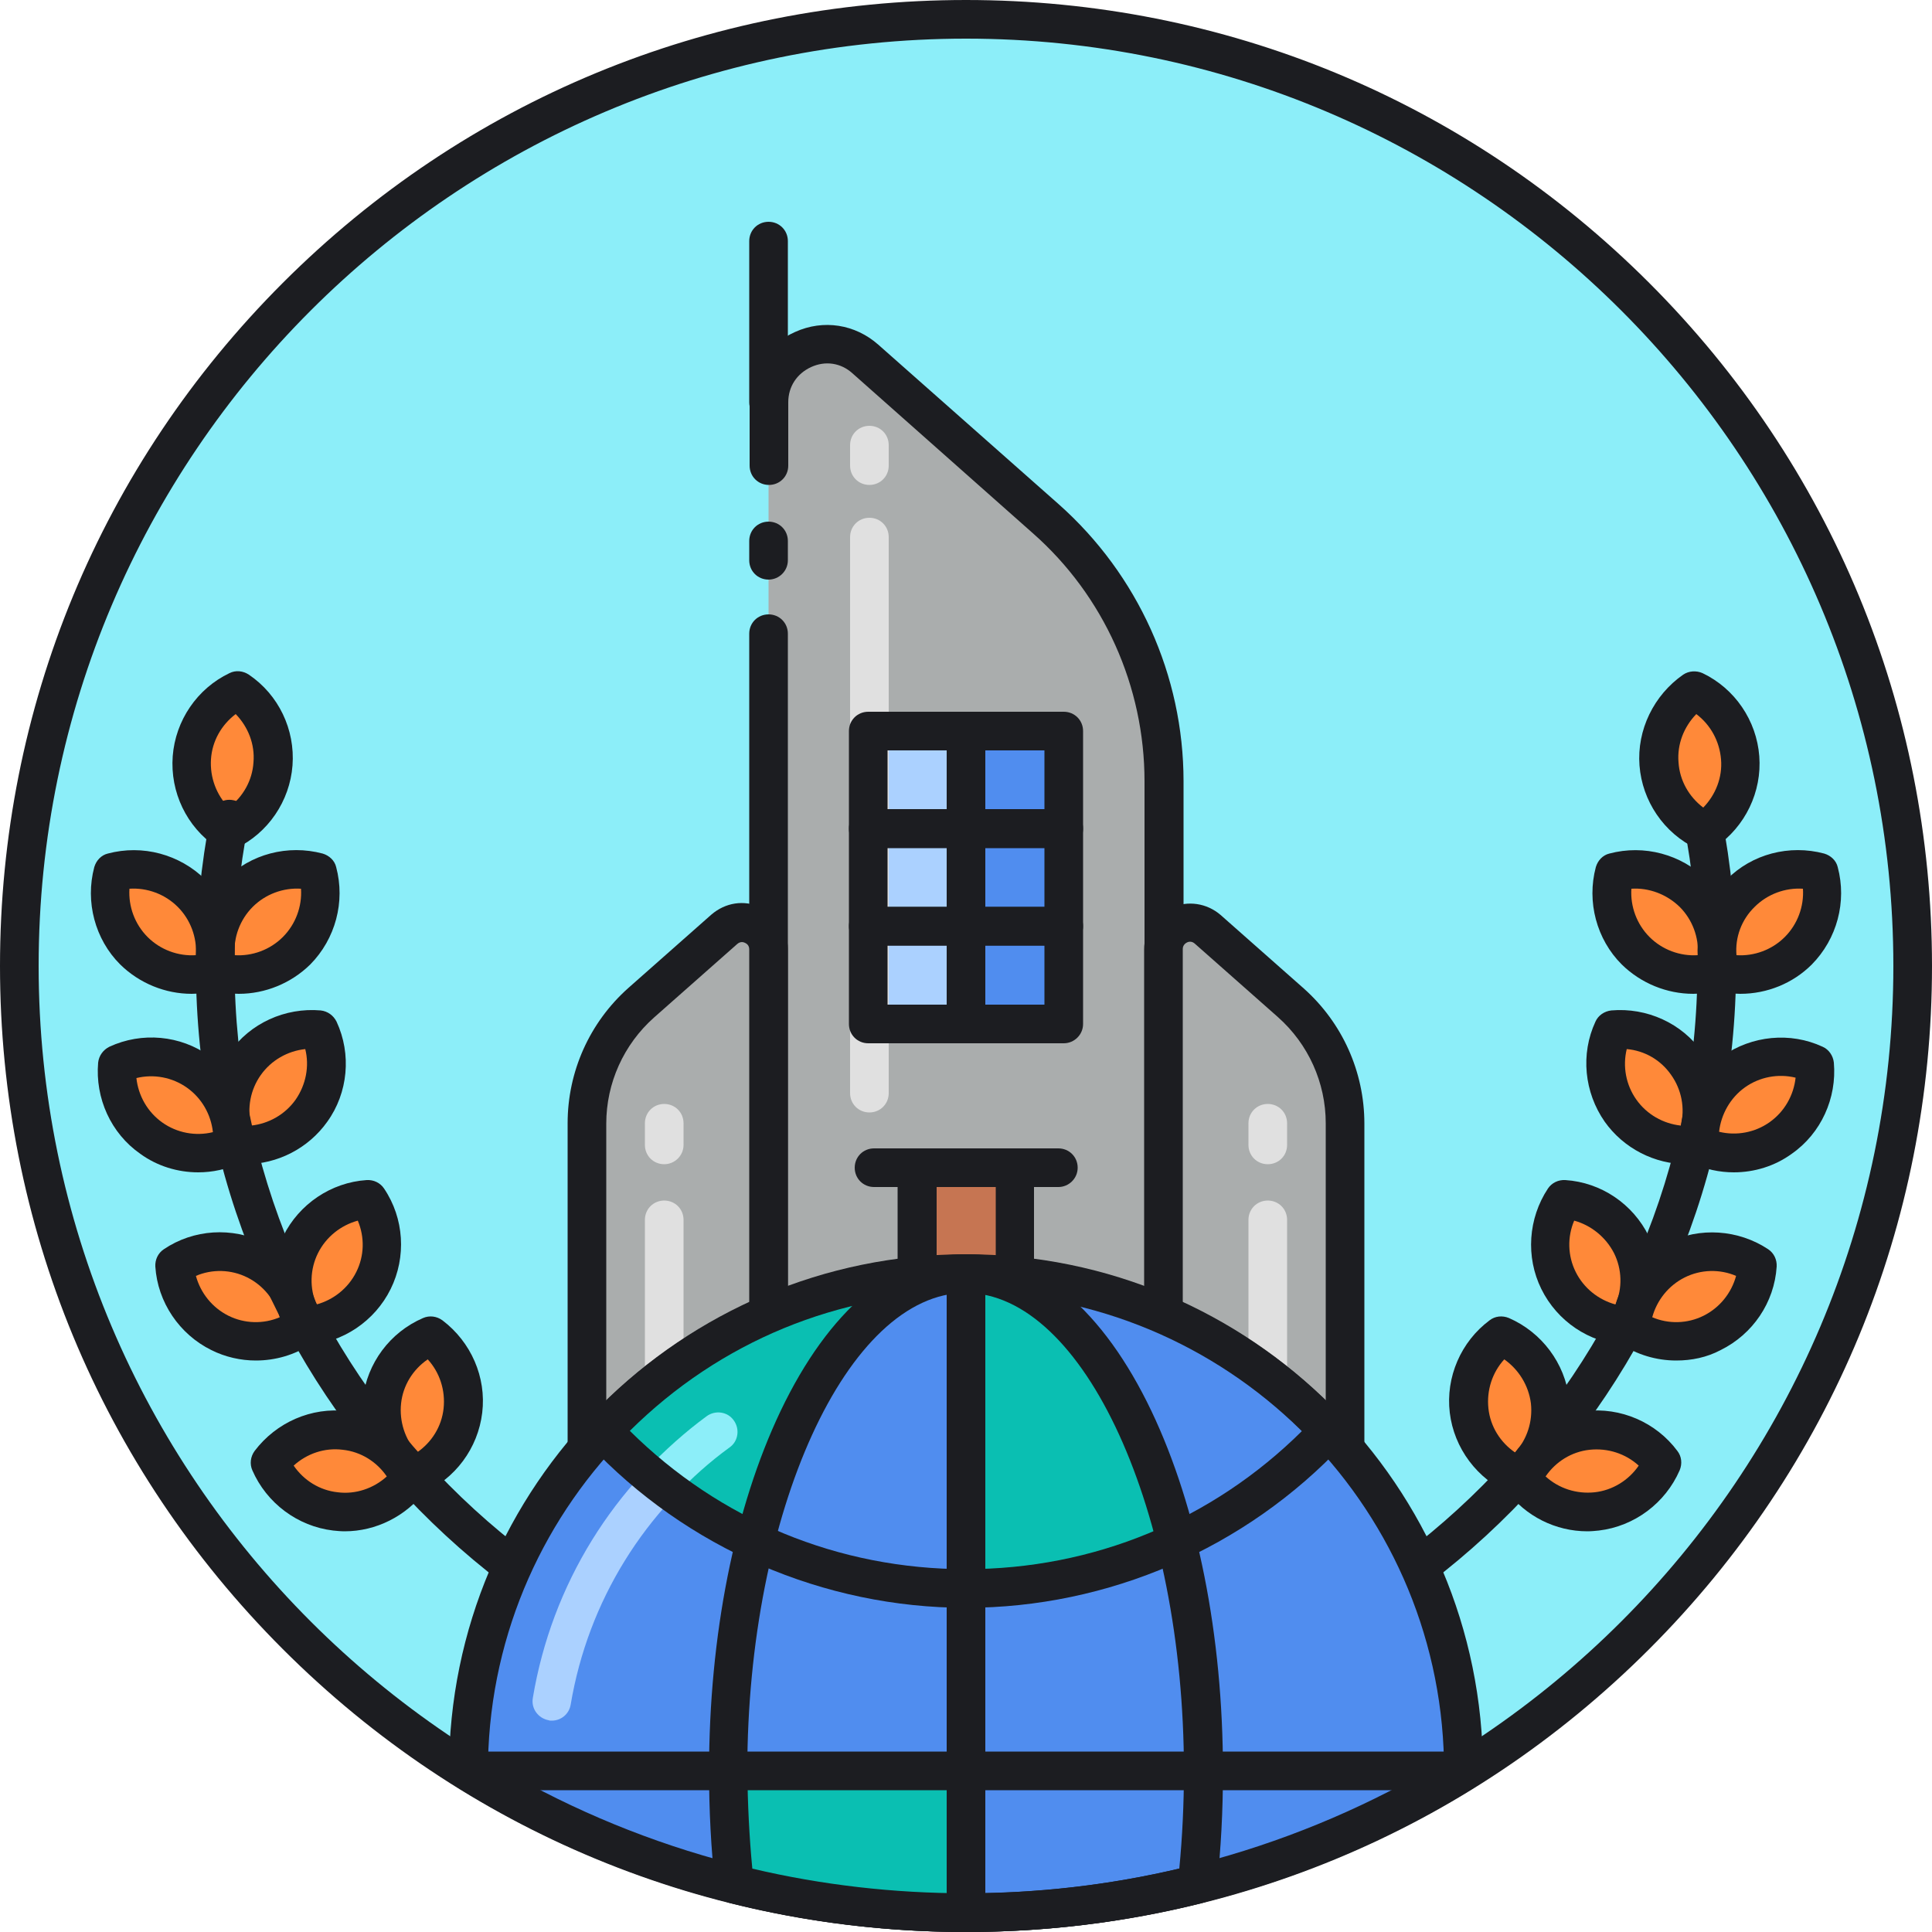 <svg xmlns="http://www.w3.org/2000/svg" viewBox="0 0 1024 1024" version="1.1"><path d="M512 512m-501.76 0a501.76 501.76 0 1 0 1003.52 0 501.76 501.76 0 1 0-1003.52 0Z" fill="#8CEEF9" p-id="9141"></path><path d="M553.984 274.842l-95.642-84.787c-19.866-17.613-50.995-3.482-50.995 22.938v481.894h209.51V414.106c-0.205-53.248-22.938-103.834-62.874-139.264z" fill="#AAADAD" p-id="9142"></path><path d="M512 387.482h51.814v51.814H512z" fill="#508DEF" p-id="9143"></path><path d="M460.186 387.482H512v51.814h-51.814z" fill="#ABD1FF" p-id="9144"></path><path d="M512 439.296h51.814v51.814H512z" fill="#508DEF" p-id="9145"></path><path d="M460.186 439.296H512v51.814h-51.814z" fill="#ABD1FF" p-id="9146"></path><path d="M512 490.906h51.814V542.72H512z" fill="#508DEF" p-id="9147"></path><path d="M460.186 490.906H512V542.72h-51.814z" fill="#ABD1FF" p-id="9148"></path><path d="M486.195 618.906h51.814v71.68h-51.814z" fill="#C67552" p-id="9149"></path><path d="M616.653 705.331H407.347c-5.734 0-10.24-4.506-10.24-10.24V335.872c0-5.734 4.506-10.24 10.24-10.24s10.24 4.506 10.24 10.24v348.979h189.03V414.106c0-50.176-21.504-98.304-59.187-131.482l-95.642-84.787c-6.144-5.53-14.336-6.758-21.914-3.277-7.578 3.482-12.083 10.445-12.083 18.637v33.587c0 5.734-4.506 10.24-10.24 10.24s-10.24-4.506-10.24-10.24v-33.587c0-16.384 9.216-30.72 24.166-37.274 14.95-6.758 31.744-4.096 44.032 6.758l95.642 84.582c41.984 37.274 66.15 90.726 66.15 146.842v280.986c-0.41 5.734-4.915 10.24-10.65 10.24z" fill="#1C1D21" p-id="9150"></path><path d="M407.347 307.2c-5.734 0-10.24-4.506-10.24-10.24v-10.24c0-5.734 4.506-10.24 10.24-10.24s10.24 4.506 10.24 10.24v10.24c0 5.734-4.71 10.24-10.24 10.24z" fill="#1C1D21" p-id="9151"></path><path d="M460.8 257.024c-5.734 0-10.24-4.506-10.24-10.24v-10.854c0-5.734 4.506-10.24 10.24-10.24s10.24 4.506 10.24 10.24v10.854c0 5.734-4.506 10.24-10.24 10.24zM460.8 589.619c-5.734 0-10.24-4.506-10.24-10.24V284.672c0-5.734 4.506-10.24 10.24-10.24s10.24 4.506 10.24 10.24v294.707c0 5.734-4.506 10.24-10.24 10.24z" fill="#E0E0E0" p-id="9152"></path><path d="M563.814 449.536H512c-5.734 0-10.24-4.506-10.24-10.24v-51.814c0-5.734 4.506-10.24 10.24-10.24h51.814c5.734 0 10.24 4.506 10.24 10.24v51.814c0 5.734-4.71 10.24-10.24 10.24z m-41.574-20.48h31.334v-31.334H522.24v31.334z" fill="#1C1D21" p-id="9153"></path><path d="M512 449.536h-51.814c-5.734 0-10.24-4.506-10.24-10.24v-51.814c0-5.734 4.506-10.24 10.24-10.24H512c5.734 0 10.24 4.506 10.24 10.24v51.814c0 5.734-4.506 10.24-10.24 10.24z m-41.37-20.48H501.76v-31.334h-31.334v31.334z" fill="#1C1D21" p-id="9154"></path><path d="M563.814 501.146H512c-5.734 0-10.24-4.506-10.24-10.24v-51.814c0-5.734 4.506-10.24 10.24-10.24h51.814c5.734 0 10.24 4.506 10.24 10.24v51.814c0 5.734-4.71 10.24-10.24 10.24z m-41.574-20.48h31.334v-31.334H522.24v31.334z" fill="#1C1D21" p-id="9155"></path><path d="M512 501.146h-51.814c-5.734 0-10.24-4.506-10.24-10.24v-51.814c0-5.734 4.506-10.24 10.24-10.24H512c5.734 0 10.24 4.506 10.24 10.24v51.814c0 5.734-4.506 10.24-10.24 10.24z m-41.37-20.48H501.76v-31.334h-31.334v31.334z" fill="#1C1D21" p-id="9156"></path><path d="M563.814 552.96H512c-5.734 0-10.24-4.506-10.24-10.24v-51.814c0-5.734 4.506-10.24 10.24-10.24h51.814c5.734 0 10.24 4.506 10.24 10.24V542.72c0 5.734-4.71 10.24-10.24 10.24zM522.24 532.48h31.334v-31.334H522.24V532.48z" fill="#1C1D21" p-id="9157"></path><path d="M512 552.96h-51.814c-5.734 0-10.24-4.506-10.24-10.24v-51.814c0-5.734 4.506-10.24 10.24-10.24H512c5.734 0 10.24 4.506 10.24 10.24V542.72c0 5.734-4.506 10.24-10.24 10.24z m-41.37-20.48H501.76v-31.334h-31.334V532.48zM537.805 700.826h-51.814c-5.734 0-10.24-4.506-10.24-10.24v-71.68c0-5.734 4.506-10.24 10.24-10.24h51.814c5.734 0 10.24 4.506 10.24 10.24v71.68c0 5.734-4.506 10.24-10.24 10.24z m-41.37-20.48h31.334v-51.2h-31.334v51.2z" fill="#1C1D21" p-id="9158"></path><path d="M560.947 629.146h-97.69c-5.734 0-10.24-4.506-10.24-10.24s4.506-10.24 10.24-10.24h97.69c5.734 0 10.24 4.506 10.24 10.24s-4.71 10.24-10.24 10.24z" fill="#1C1D21" p-id="9159"></path><path d="M684.237 531.456l-44.032-38.912c-9.011-7.987-23.552-1.638-23.552 10.65v275.661h96.256v-183.501c0-24.371-10.445-47.718-28.672-63.898z" fill="#AAADAD" p-id="9160"></path><path d="M712.909 789.094h-96.256c-5.734 0-10.24-4.506-10.24-10.24V503.194c0-9.626 5.53-18.227 14.336-22.118 8.806-3.891 18.842-2.458 26.214 3.891l44.032 38.912c20.48 18.227 32.154 44.237 32.154 71.68v183.501c0 5.325-4.506 10.035-10.24 10.035z m-86.016-20.48h75.776v-173.261c0-21.504-9.216-41.984-25.395-56.32l-44.032-38.912c-1.638-1.434-3.277-1.024-4.096-0.614-0.819 0.41-2.253 1.434-2.253 3.482v265.626z" fill="#1C1D21" p-id="9161"></path><path d="M339.763 531.456l44.032-38.912c9.011-7.987 23.552-1.638 23.552 10.65v275.661h-96.256v-183.501c0-24.371 10.445-47.718 28.672-63.898z" fill="#AAADAD" p-id="9162"></path><path d="M407.347 789.094h-96.256c-5.734 0-10.24-4.506-10.24-10.24v-183.501c0-27.443 11.674-53.453 32.154-71.68l44.032-38.912c7.373-6.349 17.203-7.987 26.214-3.891 8.806 3.891 14.336 12.493 14.336 22.118v275.661c0 5.734-4.71 10.445-10.24 10.445z m-86.016-20.48h75.776V503.194c0-2.253-1.434-3.072-2.253-3.482s-2.458-0.819-4.096 0.614l-44.032 38.912c-16.179 14.336-25.395 34.816-25.395 56.32v173.056z" fill="#1C1D21" p-id="9163"></path><path d="M352.051 617.062c-5.734 0-10.24-4.506-10.24-10.24v-11.469c0-5.734 4.506-10.24 10.24-10.24s10.24 4.506 10.24 10.24v11.469c0 5.734-4.71 10.24-10.24 10.24zM352.051 748.134c-5.734 0-10.24-4.506-10.24-10.24v-91.341c0-5.734 4.506-10.24 10.24-10.24s10.24 4.506 10.24 10.24v91.341c0 5.53-4.71 10.24-10.24 10.24zM671.949 617.062c-5.734 0-10.24-4.506-10.24-10.24v-11.469c0-5.734 4.506-10.24 10.24-10.24s10.24 4.506 10.24 10.24v11.469c0 5.734-4.506 10.24-10.24 10.24zM671.949 748.134c-5.734 0-10.24-4.506-10.24-10.24v-91.341c0-5.734 4.506-10.24 10.24-10.24s10.24 4.506 10.24 10.24v91.341c0 5.53-4.506 10.24-10.24 10.24z" fill="#E0E0E0" p-id="9164"></path><path d="M115.507 515.072c14.336 3.891 30.31 0.205 41.574-11.059s14.95-27.238 11.059-41.574c-14.336-3.891-30.31-0.205-41.574 11.059s-14.95 27.238-11.059 41.574zM120.422 440.525c13.312-6.554 23.142-19.661 24.166-35.635 1.229-15.974-6.349-30.515-18.637-38.912-13.312 6.554-23.142 19.661-24.166 35.635-1.229 15.974 6.349 30.515 18.637 38.912z" fill="#FF8939" p-id="9165"></path><path d="M120.422 450.765c-2.048 0-4.096-0.614-5.734-1.843-15.77-10.65-24.576-29.082-23.142-48.128 1.434-18.842 12.902-35.84 30.106-44.032 3.277-1.638 7.168-1.229 10.24 0.819 15.77 10.65 24.576 29.082 23.142 48.128-1.434 18.842-12.902 35.84-30.106 44.032-1.434 0.614-3.072 1.024-4.506 1.024z m4.506-72.294c-7.578 5.734-12.493 14.336-13.107 23.962-0.614 9.626 2.867 18.842 9.421 25.6 7.578-5.734 12.493-14.336 13.107-23.962 0.819-9.626-2.867-18.842-9.421-25.6zM126.566 526.746c-4.506 0-9.216-0.614-13.722-1.843-3.482-1.024-6.349-3.686-7.168-7.168-4.915-18.432 0.41-38.093 13.722-51.61 13.312-13.517 33.178-18.637 51.61-13.722 3.482 1.024 6.349 3.686 7.168 7.168 4.915 18.432-0.41 38.093-13.722 51.61-10.24 10.035-23.962 15.565-37.888 15.565z m-2.253-20.48c9.421 0.614 18.842-2.867 25.6-9.626 6.758-6.758 10.24-16.179 9.626-25.6-9.421-0.614-18.842 2.867-25.6 9.626-6.758 6.758-10.24 16.179-9.626 25.6z" fill="#1C1D21" p-id="9166"></path><path d="M112.64 515.072c-14.336 3.891-30.31 0.205-41.574-11.059s-14.95-27.238-11.059-41.574c14.336-3.891 30.31-0.205 41.574 11.059 11.059 11.264 14.746 27.238 11.059 41.574z" fill="#FF8939" p-id="9167"></path><path d="M101.581 526.746c-13.926 0-27.648-5.53-37.888-15.565-13.312-13.312-18.637-33.178-13.722-51.61 1.024-3.482 3.686-6.349 7.168-7.168 18.432-4.915 38.093 0.41 51.61 13.722 13.517 13.517 18.637 33.178 13.722 51.61-1.024 3.482-3.686 6.349-7.168 7.168-4.506 1.229-9.216 1.843-13.722 1.843z m11.059-11.674zM68.608 471.04c-0.614 9.421 2.867 18.842 9.626 25.6 6.758 6.758 16.179 10.24 25.6 9.626 0.614-9.421-2.867-18.842-9.626-25.6-6.758-6.758-16.179-10.24-25.6-9.626z" fill="#1C1D21" p-id="9168"></path><path d="M125.952 606.618c14.746 1.434 29.901-4.915 39.117-18.022 9.216-13.107 10.24-29.491 3.891-43.008-14.746-1.434-29.901 4.915-39.117 18.022-9.216 13.107-10.035 29.491-3.891 43.008z" fill="#FF8939" p-id="9169"></path><path d="M129.843 617.062c-1.638 0-3.277 0-4.71-0.205-3.686-0.41-6.758-2.662-8.397-5.939-7.987-17.203-6.144-37.683 4.915-53.043 10.854-15.565 29.491-23.962 48.333-22.323 3.686 0.41 6.758 2.662 8.397 5.939 7.987 17.203 6.144 37.683-4.915 53.043-10.035 14.131-26.419 22.528-43.622 22.528zM161.792 556.032c-9.421 1.024-18.022 5.939-23.552 13.722-5.53 7.782-7.373 17.613-5.12 26.829 9.421-1.024 18.022-5.939 23.552-13.722 5.53-7.987 7.373-17.818 5.12-26.829z" fill="#1C1D21" p-id="9170"></path><path d="M123.085 607.232c-13.517 6.144-29.901 5.325-43.008-3.891s-19.456-24.371-18.022-39.117c13.517-6.144 29.901-5.325 43.008 3.891 13.107 9.011 19.456 24.166 18.022 39.117z" fill="#FF8939" p-id="9171"></path><path d="M105.062 621.363c-10.854 0-21.709-3.277-30.72-9.83-15.565-10.854-23.962-29.491-22.323-48.333 0.41-3.686 2.662-6.758 5.939-8.397 17.203-7.987 37.683-6.144 53.043 4.915 15.565 10.854 23.962 29.491 22.323 48.333-0.41 3.686-2.662 6.758-5.939 8.397-7.168 3.277-14.746 4.915-22.323 4.915z m18.022-14.131zM72.294 571.392c1.024 9.421 5.939 18.022 13.722 23.552 7.782 5.53 17.613 7.373 26.829 5.12-1.024-9.421-5.939-18.022-13.722-23.552s-17.613-7.373-26.829-5.12z" fill="#1C1D21" p-id="9172"></path><path d="M162.202 702.669c14.95-1.024 28.877-9.626 35.84-23.962 6.963-14.336 5.325-30.72-2.867-43.008-14.95 1.024-28.877 9.626-35.84 23.962-6.963 14.336-5.325 30.72 2.867 43.008z" fill="#FF8939" p-id="9173"></path><path d="M162.202 712.909c-3.482 0-6.554-1.638-8.602-4.506-10.65-15.77-11.878-36.25-3.482-53.248s25.395-28.467 44.237-29.696c3.686-0.205 7.168 1.434 9.216 4.506 10.65 15.77 11.878 36.25 3.482 53.248s-25.395 28.467-44.237 29.696h-0.614z m27.443-65.946c-9.011 2.458-16.794 8.602-21.094 17.203-4.301 8.602-4.506 18.637-0.819 27.238 9.011-2.458 16.794-8.602 21.094-17.203 4.301-8.602 4.506-18.432 0.819-27.238z" fill="#1C1D21" p-id="9174"></path><path d="M159.539 703.693c-12.288 8.192-28.672 9.83-43.008 2.867s-22.938-20.89-23.962-35.84c12.288-8.192 28.672-9.83 43.008-2.867s22.938 20.89 23.962 35.84z" fill="#FF8939" p-id="9175"></path><path d="M135.578 721.101c-7.987 0-16.179-1.843-23.552-5.53-16.998-8.397-28.467-25.395-29.696-44.237-0.205-3.686 1.434-7.168 4.506-9.216 15.77-10.65 36.25-11.878 53.248-3.482s28.467 25.395 29.696 44.237c0.205 3.686-1.434 7.168-4.506 9.216-9.011 6.144-19.456 9.011-29.696 9.011z m-31.744-44.851c2.458 9.011 8.602 16.794 17.203 21.094 8.602 4.301 18.637 4.506 27.238 0.819-2.458-9.011-8.602-16.794-17.203-21.094-8.602-4.301-18.637-4.506-27.238-0.819z" fill="#1C1D21" p-id="9176"></path><path d="M219.546 782.131c13.722-5.939 23.962-18.637 25.805-34.611 1.843-15.77-5.12-30.72-16.998-39.526-13.722 5.939-23.962 18.637-25.805 34.611-1.843 15.77 5.12 30.72 16.998 39.526z" fill="#FF8939" p-id="9177"></path><path d="M219.546 792.371c-2.253 0-4.301-0.614-6.144-2.048-15.155-11.469-23.347-30.106-21.094-48.947 2.253-18.842 14.336-35.226 31.949-42.803 3.277-1.434 7.168-1.024 10.24 1.229 15.155 11.469 23.347 30.106 21.094 48.947s-14.336 35.226-31.949 42.803c-1.229 0.614-2.662 0.819-4.096 0.819z m7.168-71.885c-7.782 5.325-13.107 13.722-14.131 23.347-1.024 9.421 2.048 19.046 8.397 26.01 7.782-5.325 13.107-13.722 14.131-23.347s-2.048-19.046-8.397-26.01z" fill="#1C1D21" p-id="9178"></path><path d="M217.293 783.974c-8.806 11.878-23.757 18.842-39.526 16.998-15.77-1.843-28.672-12.083-34.611-25.805 8.806-11.878 23.757-18.842 39.526-16.998 15.974 1.843 28.672 12.083 34.611 25.805z" fill="#FF8939" p-id="9179"></path><path d="M182.682 811.622c-2.048 0-4.096-0.205-6.144-0.41C157.696 808.96 141.312 796.672 133.734 779.264c-1.434-3.277-1.024-7.168 1.229-10.24 11.469-15.155 30.106-23.347 48.947-21.094 18.842 2.253 35.226 14.336 42.803 31.949 1.434 3.277 1.024 7.168-1.229 10.24-10.24 13.517-26.214 21.504-42.803 21.504z m-27.034-34.816c5.325 7.782 13.722 13.107 23.347 14.131 9.421 1.229 19.046-2.048 26.01-8.397-5.325-7.782-13.722-13.107-23.347-14.131-9.626-1.229-19.046 2.048-26.01 8.397z" fill="#1C1D21" p-id="9180"></path><path d="M514.662 922.829h-6.349C284.672 919.347 103.834 736.461 103.834 512c0-26.829 2.662-53.658 7.782-79.872 1.024-5.53 6.554-9.216 12.083-7.987 5.53 1.024 9.216 6.554 7.987 12.083-4.915 24.781-7.373 50.381-7.373 75.776 0 214.426 173.67 388.915 387.686 390.349 214.016-1.434 387.686-175.923 387.686-390.349 0-25.6-2.458-50.995-7.373-75.776-1.024-5.53 2.458-10.854 7.987-12.083 5.53-1.024 10.854 2.458 12.083 7.987 5.12 26.01 7.782 53.043 7.782 79.872 0 224.461-180.838 407.347-404.685 410.829h-0.819z" fill="#1C1D21" p-id="9181"></path><path d="M908.493 515.072c-14.336 3.891-30.31 0.205-41.574-11.059s-14.95-27.238-11.059-41.574c14.336-3.891 30.31-0.205 41.574 11.059s14.95 27.238 11.059 41.574zM903.578 440.525c-13.312-6.554-23.142-19.661-24.166-35.635-1.229-15.974 6.349-30.515 18.637-38.912 13.312 6.554 23.142 19.661 24.166 35.635 1.229 15.974-6.349 30.515-18.637 38.912z" fill="#FF8939" p-id="9182"></path><path d="M903.578 450.765c-1.434 0-3.072-0.41-4.506-1.024-17.203-8.192-28.672-25.19-30.106-44.032-1.434-18.842 7.578-37.274 23.142-48.128 3.072-2.048 6.963-2.253 10.24-0.819 17.203 8.192 28.672 25.19 30.106 44.032 1.434 18.842-7.373 37.274-23.142 48.128-1.638 1.229-3.686 1.843-5.734 1.843z m-4.506-72.294c-6.554 6.758-10.24 15.974-9.421 25.6 0.614 9.626 5.53 18.227 13.107 23.962 6.554-6.758 10.24-15.974 9.421-25.6s-5.53-18.227-13.107-23.962zM897.434 526.746c-13.926 0-27.648-5.53-37.888-15.565-13.312-13.312-18.637-33.178-13.722-51.61 1.024-3.482 3.686-6.349 7.168-7.168 18.432-4.915 38.093 0.41 51.61 13.722 13.517 13.517 18.637 33.178 13.722 51.61-1.024 3.482-3.686 6.349-7.168 7.168-4.506 1.229-9.216 1.843-13.722 1.843z m11.059-11.674zM864.666 471.04c-0.614 9.421 2.867 18.842 9.626 25.6 6.758 6.758 16.179 10.24 25.6 9.626 0.614-9.421-2.867-18.842-9.626-25.6-6.963-6.758-16.384-10.24-25.6-9.626z" fill="#1C1D21" p-id="9183"></path><path d="M911.36 515.072c14.336 3.891 30.31 0.205 41.574-11.059s14.95-27.238 11.059-41.574c-14.336-3.891-30.31-0.205-41.574 11.059-11.059 11.264-14.746 27.238-11.059 41.574z" fill="#FF8939" p-id="9184"></path><path d="M922.419 526.746c-4.506 0-9.216-0.614-13.722-1.843-3.482-1.024-6.349-3.686-7.168-7.168-4.915-18.432 0.41-38.093 13.722-51.61 13.312-13.517 33.178-18.637 51.61-13.722 3.482 1.024 6.349 3.686 7.168 7.168 4.915 18.432-0.41 38.093-13.722 51.61-10.035 10.035-23.757 15.565-37.888 15.565z m-2.048-20.48c9.421 0.614 18.842-2.867 25.6-9.626 6.758-6.758 10.24-16.179 9.626-25.6-9.421-0.614-18.842 2.867-25.6 9.626-6.963 6.758-10.445 16.179-9.626 25.6z" fill="#1C1D21" p-id="9185"></path><path d="M898.048 606.618c-14.746 1.434-29.901-4.915-39.117-18.022-9.216-13.107-10.24-29.491-3.891-43.008 14.746-1.434 29.901 4.915 39.117 18.022 9.216 13.107 10.035 29.491 3.891 43.008z" fill="#FF8939" p-id="9186"></path><path d="M894.157 617.062c-17.203 0-33.587-8.397-43.622-22.528-10.854-15.565-12.902-35.84-4.915-53.043 1.434-3.277 4.71-5.53 8.397-5.939 18.842-1.638 37.478 6.758 48.333 22.323 10.854 15.565 12.902 35.84 4.915 53.043-1.434 3.277-4.71 5.53-8.397 5.939-1.434 0.205-3.072 0.205-4.71 0.205z m3.891-10.445zM862.208 556.032c-2.253 9.216-0.41 19.046 5.12 26.829 5.53 7.782 14.131 12.698 23.552 13.722 2.253-9.216 0.41-19.046-5.12-26.829-5.53-7.987-14.131-12.902-23.552-13.722z" fill="#1C1D21" p-id="9187"></path><path d="M900.915 607.232c13.517 6.144 29.901 5.325 43.008-3.891s19.456-24.371 18.022-39.117c-13.517-6.144-29.901-5.325-43.008 3.891-13.107 9.011-19.456 24.166-18.022 39.117z" fill="#FF8939" p-id="9188"></path><path d="M918.938 621.363c-7.578 0-15.155-1.638-22.323-4.915-3.277-1.434-5.53-4.71-5.939-8.397-1.638-18.842 6.758-37.478 22.323-48.333 15.565-10.854 35.84-12.902 53.043-4.915 3.277 1.434 5.53 4.71 5.939 8.397 1.638 18.842-6.758 37.478-22.323 48.333-9.011 6.554-19.866 9.83-30.72 9.83z m-7.782-21.504c9.216 2.253 19.046 0.41 26.829-5.12 7.782-5.53 12.698-14.131 13.722-23.552-9.216-2.253-19.046-0.41-26.829 5.12s-12.698 14.336-13.722 23.552z" fill="#1C1D21" p-id="9189"></path><path d="M861.798 702.669c-14.95-1.024-28.877-9.626-35.84-23.962-6.963-14.336-5.325-30.72 2.867-43.008 14.95 1.024 28.877 9.626 35.84 23.962 6.963 14.336 5.325 30.72-2.867 43.008z" fill="#FF8939" p-id="9190"></path><path d="M861.798 712.909h-0.614c-19.046-1.229-35.84-12.698-44.237-29.696-8.397-16.998-6.963-37.478 3.482-53.248 2.048-3.072 5.53-4.71 9.216-4.506 19.046 1.229 35.84 12.698 44.237 29.696 8.397 16.998 6.963 37.478-3.482 53.248-2.048 2.867-5.325 4.506-8.602 4.506z m-27.443-65.946c-3.686 8.602-3.482 18.637 0.819 27.238 4.301 8.602 12.083 14.746 21.094 17.203 3.686-8.602 3.482-18.637-0.819-27.238-4.301-8.397-12.083-14.746-21.094-17.203z" fill="#1C1D21" p-id="9191"></path><path d="M864.461 703.693c12.288 8.192 28.672 9.83 43.008 2.867s22.938-20.89 23.962-35.84c-12.288-8.192-28.672-9.83-43.008-2.867s-22.938 20.89-23.962 35.84z" fill="#FF8939" p-id="9192"></path><path d="M888.422 721.101c-10.445 0-20.89-3.072-29.696-9.011-3.072-2.048-4.71-5.53-4.506-9.216 1.229-19.046 12.698-35.84 29.696-44.237 16.998-8.397 37.478-6.963 53.248 3.482 3.072 2.048 4.71 5.53 4.506 9.216-1.229 19.046-12.698 35.84-29.696 44.237-7.373 3.891-15.36 5.53-23.552 5.53z m-12.698-22.938c8.602 3.686 18.637 3.482 27.238-0.819 8.602-4.301 14.746-12.083 17.203-21.094-8.602-3.686-18.637-3.482-27.238 0.819-8.602 4.301-14.746 12.083-17.203 21.094z" fill="#1C1D21" p-id="9193"></path><path d="M804.454 782.131c-13.722-5.939-23.962-18.637-25.805-34.611-1.843-15.77 5.12-30.72 16.998-39.526 13.722 5.939 23.962 18.637 25.805 34.611 1.843 15.77-5.12 30.72-16.998 39.526z" fill="#FF8939" p-id="9194"></path><path d="M804.454 792.371c-1.434 0-2.662-0.205-4.096-0.819-17.408-7.578-29.696-23.962-31.949-42.803s5.939-37.683 21.094-48.947c2.867-2.253 6.758-2.662 10.24-1.229 17.408 7.578 29.696 23.962 31.949 42.803 2.253 18.842-5.939 37.683-21.094 48.947-1.843 1.434-3.891 2.048-6.144 2.048z m-7.168-71.885c-6.349 6.963-9.421 16.384-8.397 26.01s6.349 18.022 14.131 23.347c6.349-6.963 9.421-16.384 8.397-26.01-1.229-9.626-6.554-18.022-14.131-23.347z" fill="#1C1D21" p-id="9195"></path><path d="M806.707 783.974c8.806 11.878 23.757 18.842 39.526 16.998 15.77-1.843 28.672-12.083 34.611-25.805-8.806-11.878-23.757-18.842-39.526-16.998s-28.672 12.083-34.611 25.805z" fill="#FF8939" p-id="9196"></path><path d="M841.318 811.622c-16.794 0-32.768-7.987-42.803-21.504-2.253-2.867-2.662-6.758-1.229-10.24 7.578-17.408 23.962-29.696 42.803-31.949 18.842-2.253 37.683 5.939 48.947 21.094 2.253 2.867 2.662 6.758 1.229 10.24-7.578 17.408-23.962 29.696-42.803 31.949-2.048 0.205-4.096 0.41-6.144 0.41zM819.2 782.541c6.963 6.349 16.384 9.421 26.01 8.397 9.421-1.024 18.022-6.349 23.347-14.131-6.963-6.349-16.384-9.421-26.01-8.397-9.626 1.024-18.022 6.349-23.347 14.131z" fill="#1C1D21" p-id="9197"></path><path d="M512 1024c-136.806 0-265.421-53.248-362.086-149.914S0 648.806 0 512 53.248 246.579 149.914 149.914 375.194 0 512 0s265.421 53.248 362.086 149.914S1024 375.194 1024 512s-53.248 265.421-149.914 362.086S648.806 1024 512 1024z m0-1003.52C241.05 20.48 20.48 241.05 20.48 512s220.57 491.52 491.52 491.52 491.52-220.57 491.52-491.52S782.95 20.48 512 20.48z" fill="#1C1D21" p-id="9198"></path><path d="M512 675.021c-145.613 0-263.782 117.965-263.782 263.782v0.205C325.018 986.317 415.334 1013.76 512 1013.76s186.982-27.443 263.578-74.752v-0.205c0.205-145.818-117.965-263.782-263.578-263.782z" fill="#508DEF" p-id="9199"></path><path d="M512 1024c-95.232 0-188.416-26.419-269.107-76.39-3.072-1.843-4.915-5.12-4.915-8.806v-0.205c0-150.938 122.88-273.818 274.022-273.818s274.022 122.88 274.022 273.818v0.41c0 3.482-1.843 6.758-4.915 8.602C700.416 997.581 607.232 1024 512 1024z m-253.338-90.726c76.39 46.08 163.84 70.246 253.338 70.246s177.152-24.371 253.338-70.246c-2.867-137.216-115.507-248.013-253.338-248.013-137.83 0-250.47 110.797-253.338 248.013z m516.915 5.734z" fill="#1C1D21" p-id="9200"></path><path d="M292.454 911.974c-0.614 0-1.229 0-1.638-0.205-5.53-1.024-9.421-6.144-8.397-11.878 10.035-60.006 42.803-113.05 92.16-149.299 4.506-3.277 11.059-2.458 14.336 2.253 3.277 4.506 2.458 11.059-2.253 14.336-45.056 33.178-74.957 81.51-84.173 136.192-0.819 5.12-5.12 8.602-10.035 8.602z" fill="#ABD1FF" p-id="9201"></path><path d="M493.568 675.021s-108.749 2.458-174.08 83.558c0 0 35.43 38.707 80.691 58.573 0 0 11.469-115.507 93.389-142.131z" fill="#0ABFB2" p-id="9202"></path><path d="M386.048 938.598s0 27.238 3.072 60.006c39.322 9.83 80.486 15.155 122.675 15.155v-75.162h-125.747z" fill="#0ABFB2" p-id="9203"></path><path d="M623.821 817.152s-55.296 27.238-111.821 24.781v-158.515s73.933-19.866 111.821 133.734z" fill="#0ABFB2" p-id="9204"></path><path d="M512 1024c-5.734 0-10.24-4.506-10.24-10.24V675.021c0-5.734 4.506-10.24 10.24-10.24s10.24 4.506 10.24 10.24V1013.76c0 5.734-4.506 10.24-10.24 10.24z" fill="#1C1D21" p-id="9205"></path><path d="M512 1024c-42.189 0-84.378-5.12-125.133-15.36-4.096-1.024-7.168-4.506-7.782-8.806-2.253-19.866-3.277-40.55-3.277-61.03 0-71.885 13.517-139.674 37.888-190.874 25.6-53.658 60.416-83.149 98.304-83.149s72.704 29.491 98.304 83.149c24.371 51.2 37.888 118.989 37.888 190.874 0 20.685-1.024 41.165-3.277 61.03-0.41 4.301-3.482 7.782-7.782 8.806-40.755 10.24-82.944 15.36-125.133 15.36z m-113.254-33.587c73.933 17.408 152.371 17.408 226.304 0 1.638-16.998 2.458-34.406 2.458-51.814 0-137.421-53.043-253.338-115.712-253.338s-115.712 116.122-115.712 253.338c0.205 17.408 1.024 34.816 2.662 51.814z m235.93 8.192z" fill="#1C1D21" p-id="9206"></path><path d="M350.003 796.262c-2.458 0-5.12-1.024-6.963-2.867-4.096-3.891-4.301-10.445-0.41-14.541 9.83-10.24 20.48-19.866 31.949-28.262 4.506-3.277 11.059-2.458 14.336 2.253 3.277 4.506 2.458 11.059-2.253 14.336-10.445 7.578-20.275 16.384-29.082 25.805-2.253 2.253-4.915 3.277-7.578 3.277z" fill="#8CEEF9" p-id="9207"></path><path d="M775.782 948.838H248.422c-5.734 0-10.24-4.506-10.24-10.24s4.506-10.24 10.24-10.24h527.36c5.734 0 10.24 4.506 10.24 10.24s-4.71 10.24-10.24 10.24z" fill="#1C1D21" p-id="9208"></path><path d="M512 852.173c-75.366 0-148.275-31.539-199.885-86.63-3.686-3.891-3.686-10.035 0-13.926 51.61-55.091 124.518-86.63 199.885-86.63s148.275 31.539 199.885 86.63c3.686 3.891 3.686 10.035 0 13.926-51.61 55.091-124.518 86.63-199.885 86.63z m-178.176-93.798c47.718 47.309 110.592 73.318 178.176 73.318s130.458-26.01 178.176-73.318c-47.718-47.309-110.592-73.318-178.176-73.318s-130.458 26.01-178.176 73.318z" fill="#1C1D21" p-id="9209"></path><path d="M407.347 223.437c-5.734 0-10.24-4.506-10.24-10.24V127.795c0-5.734 4.506-10.24 10.24-10.24s10.24 4.506 10.24 10.24v85.402c0 5.734-4.71 10.24-10.24 10.24z" fill="#1C1D21" p-id="9210"></path></svg>
